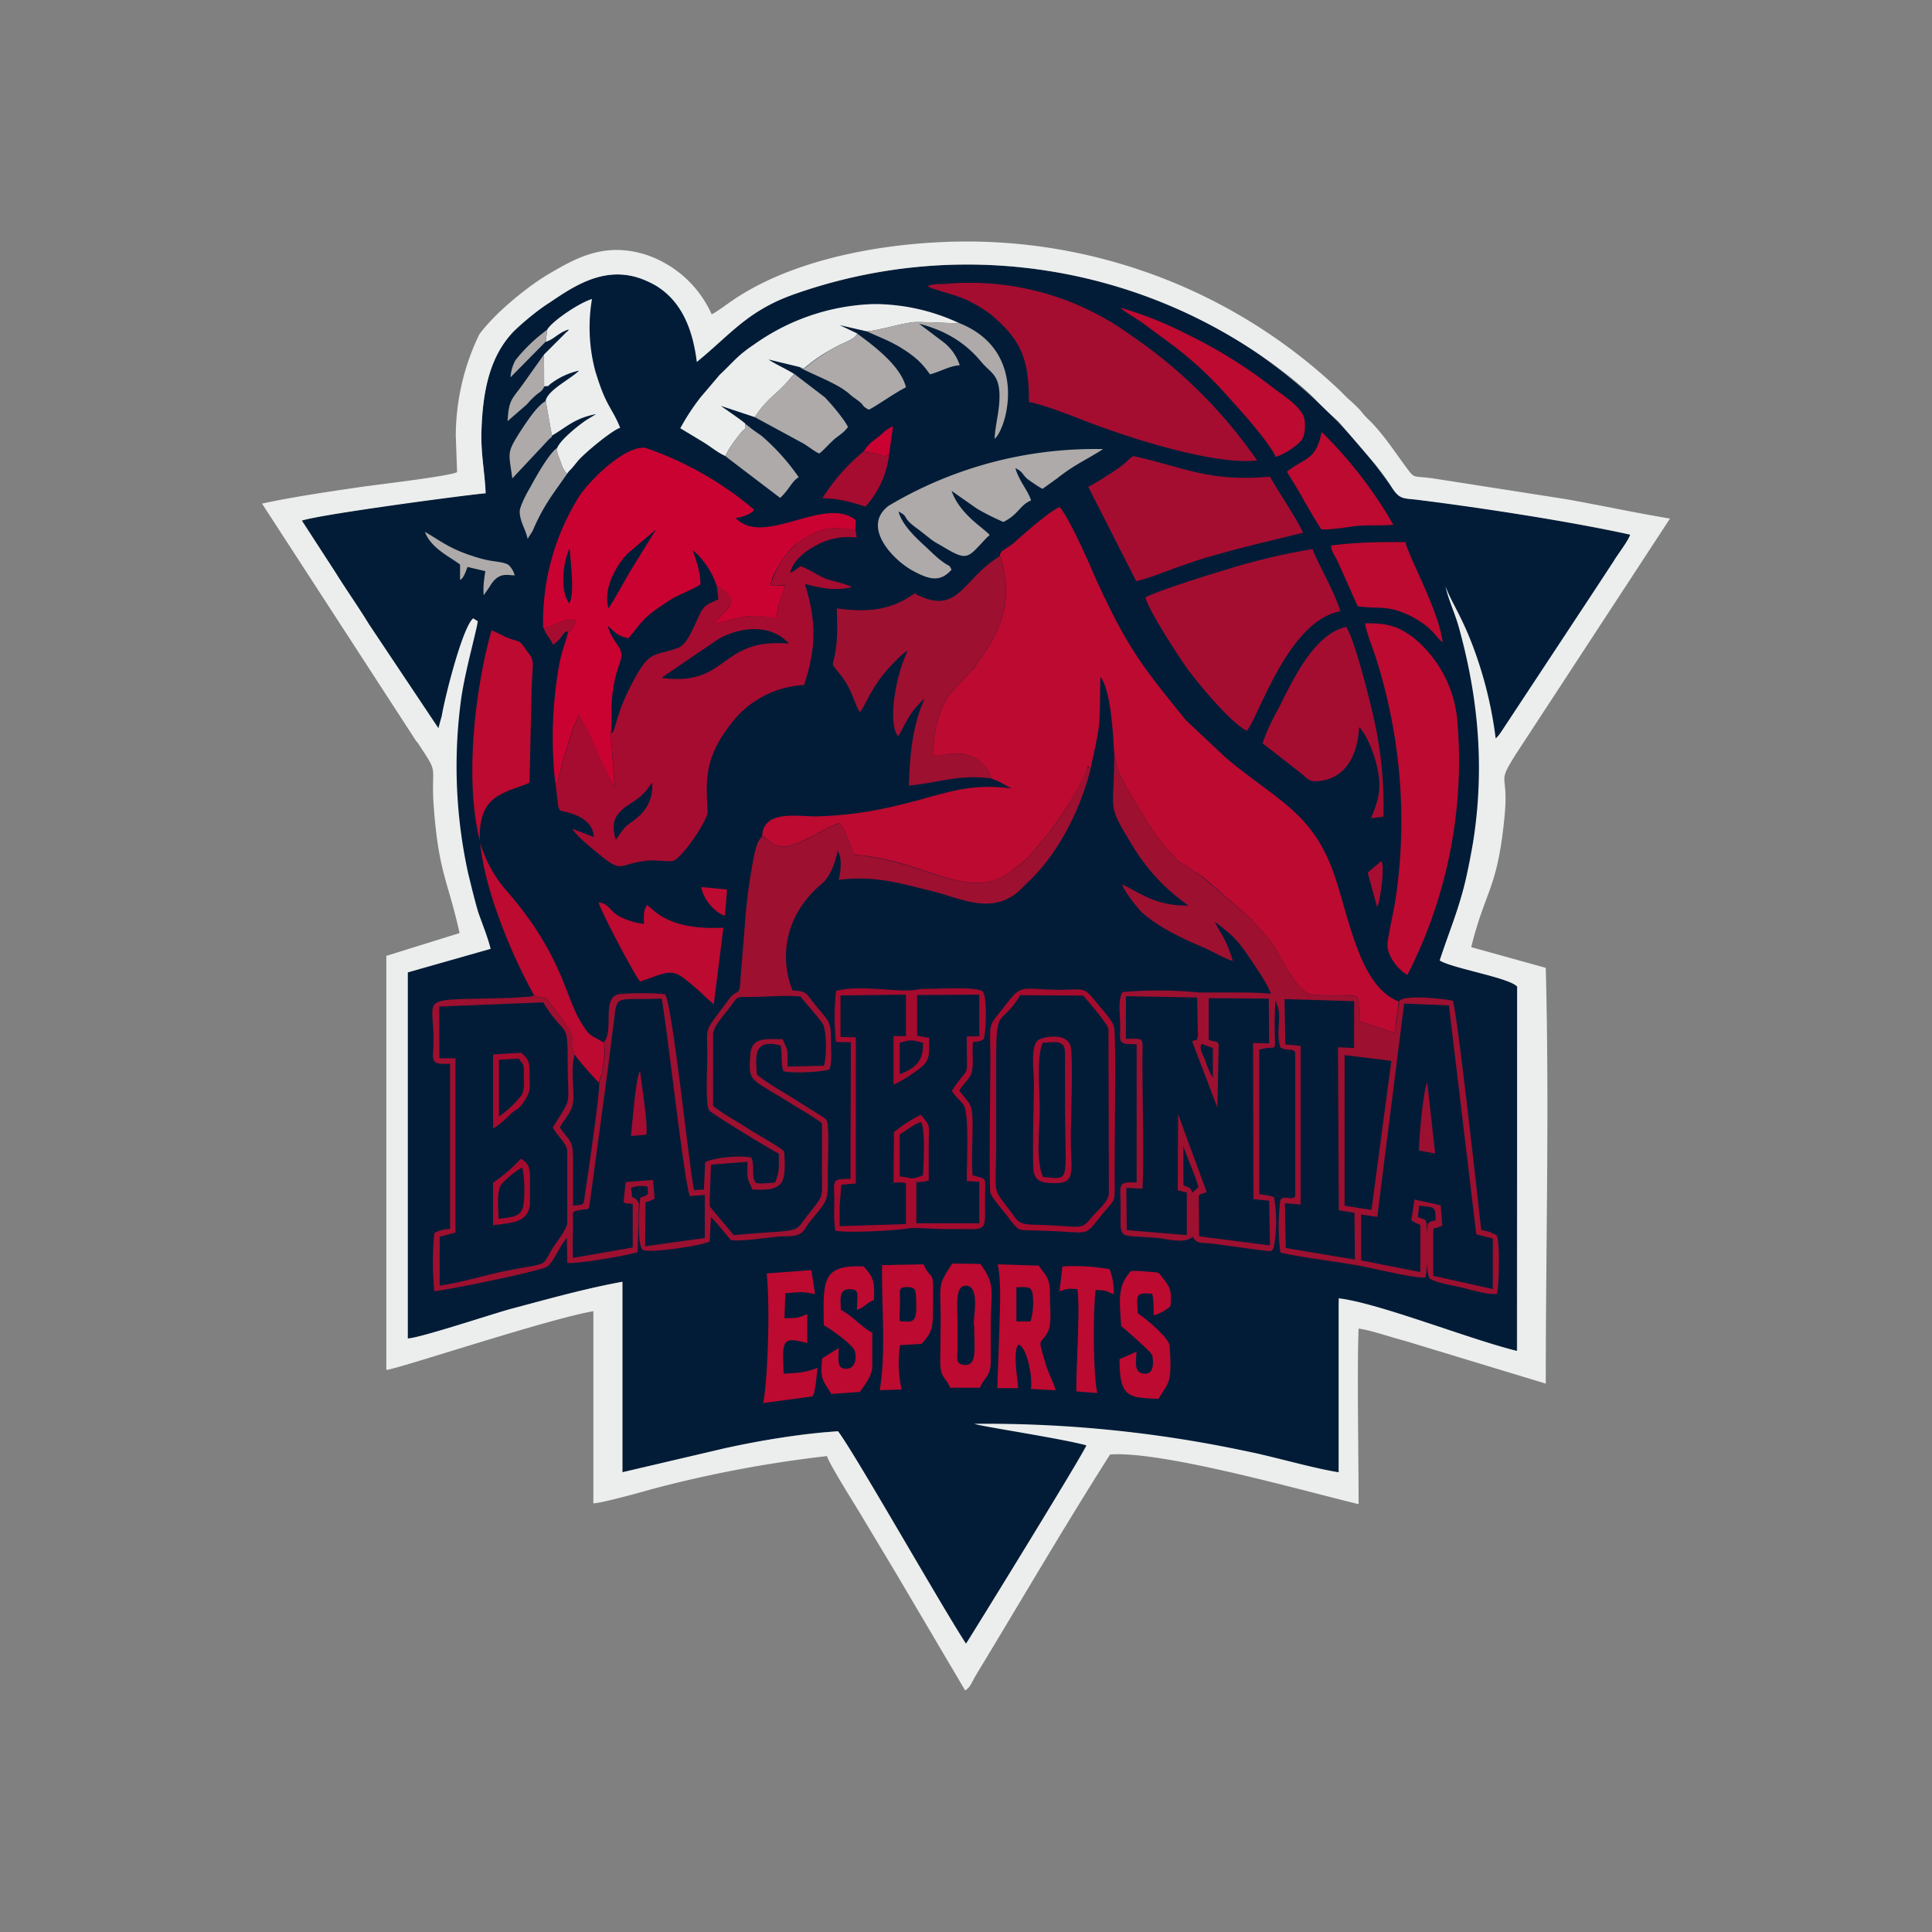 <svg xmlns="http://www.w3.org/2000/svg" width="3em" height="3em" viewBox="0 0 24 24"><rect x="0" y="0" width="24" height="24" fill="#808080" stroke="none"/><g fill="none"><path fill="#021C37" d="M8.707 4.306c-.062-.509-.308-.648-.669-.812c-.488-.227-.895.051-1.214.262a3 3 0 0 0-.447.365c-.309.32-.38.762-.396 1.224c-.01.294.04.515.051.782c-.319.026-2.047.258-2.279.34l.407.633c.138.22.987 1.713 1.121 1.94c.005.004.211.37.391 1.635c.098.674.556.983-.607 1.404v4.548c.154 0 1.06-.309 1.291-.37c.448-.119.9-.247 1.379-.335v2.367l1.27-.299c.381-.077 1.03-.205 1.405-.205c.206.257 1.286 2.17 1.59 2.633c.015-.015 1.47-2.376 1.496-2.469c.69.046 1.359-.051 2.053.093c.345.072.756.242 1.08.303V16.18c.494.056 1.626.457 2.213.607l.005-4.527c-.088-.114-.813-.232-.962-.33c.118-.365.247-.653.334-1.054c.484-2.434.206-1.184.396-1.74c.396-.452 1.06-1.604 1.43-2.165c.052-.087.175-.242.206-.33a34 34 0 0 0-2.598-.431c-.216-.026-.257.01-.36-.15a6.8 6.8 0 0 0-1.77-1.738a6.46 6.46 0 0 0-5.679-.659c-.566.206-.715.299-1.137.643"/><path fill="#ECEEED" d="M8.656 4.497c.422-.345.618-.622 1.183-.833a6.45 6.45 0 0 1 5.69.663c.257.165.638.448.839.664c.087.087.154.154.257.242l.463.54c.072.092.139.18.206.288c.102.154.144.123.36.154c.71.088 1.954.278 2.598.427c-.031.088-.155.242-.206.33l-1.405 2.13l-.025.035l-.036.036a5 5 0 0 0-.237-1.018c-.165-.479-.309-.659-.386-.87c.031.155.124.35.17.525c.283 1.029.33 2.017.093 3.066c-.088.401-.216.69-.335 1.055c.15.097.875.216.962.324v4.527c-.591-.144-1.723-.597-2.217-.654v2.161c-.324-.052-.736-.175-1.08-.247a15.5 15.5 0 0 0-3.447-.355c.067.03 1.07.18 1.394.268c-.026.087-1.482 2.448-1.497 2.464c-.304-.463-1.389-2.377-1.59-2.64a10 10 0 0 0-1.404.212l-1.276.298v-2.366c-.473.087-.926.216-1.373.334c-.232.062-1.142.365-1.292.37V12.08l1.03-.293c-.037-.15-.104-.31-.155-.458c-.046-.155-.082-.309-.123-.474a6.2 6.2 0 0 1-.088-2.176c.052-.36.19-.833.206-.962l-.057-.036c-.128.103-.344.942-.39 1.21l-.042.154l-.859-1.286c-.139-.227-.288-.438-.427-.659l-.412-.633c.237-.077 1.966-.308 2.285-.34c-.01-.267-.062-.488-.052-.781c.016-.463.093-.906.396-1.225c.103-.102.299-.267.448-.36c.319-.216.725-.494 1.219-.267c.36.164.55.499.612 1.003M5.18 9.214c.283.427.175.258.205.762c.062.874.175.941.324 1.615l-.91.283v5.144c.154-.015 2.006-.633 2.572-.73v2.387c.118-.005.597-.14.74-.18q1.066-.282 2.162-.407c.03.103.344.597.426.736l.438.73L11.99 21c.072-.051.072-.087.133-.19c.546-.9 1.107-1.863 1.667-2.742c.654-.047 2.423.458 3.087.617c0-.581-.02-1.692 0-2.181c.154.02.417.113.581.154l1.744.53c0-1.723.046-3.447 0-5.165l-.926-.257c.175-.71.324-.715.412-1.605c.061-.592-.108-.391.139-.787l1.918-2.932c-.432-.072-.864-.165-1.296-.242l-1.646-.257c-.221-.031-.227 0-.293-.083c-.14-.18-.31-.452-.494-.633c-.144-.138-.057-.087-.278-.282l-.093-.093A6.73 6.73 0 0 0 12.021 3c-.942 0-2.1.19-2.881.705c-.103.067-.211.154-.299.2a1.37 1.37 0 0 0-.833-.746c-.514-.154-.864.052-1.214.258c-.278.17-.653.483-.839.735a2.9 2.9 0 0 0-.293 1.26l.016.453c-.093.052-1.04.16-1.235.19c-.386.057-.818.12-1.188.201L5.179 9.22z"/><path fill="#BD0A30" d="M12.422 6.91c.185.53.005.937-.268 1.307l-.04.062c-.109.128-.315.329-.361.411a1.3 1.3 0 0 0-.154.705c.149-.02.303-.062.452-.005c.129.046.232.17.263.283c.113.03.226.118.262.123c-.617-.082-.874.093-1.569.242a4.7 4.7 0 0 1-.849.103c-.21.01-.679-.098-.69.247c.063.036-.05-.041.027.01c.04.031.082.082.16.108c.184.062.478-.165.77-.283c.093.108.12.247.186.396c.87.052 1.45.618 1.97.19c.222-.18.175-.138.366-.365c.17-.195.493-.674.565-.926l.036.026c.036-.175.078-.334.103-.52c.02-.215.01-.41.02-.617c.13.18.155.695.17.952c.021.051.021.113.037.175c.04.15.385.69.473.828l.118.154l.01.01c.222.232.067.109.35.294l.119.077l.612.535c.036.052 0 .01.036.046l.154.175c.185.227.34.69.566.705c.617.036.566-.103.576.33l.432.143l.052-.39c-.53-.206-.628-1.168-.854-1.714c-.278-.668-.715-.823-1.297-1.317l-.493-.463c-.54-.668-.72-.88-1.132-1.785c-.082-.195-.32-.73-.437-.864c-.145.067-.438.33-.572.448c-.102.087-.17.087-.17.164"/><path fill="#CA0231" d="M7.076 6.812c.01.154.067.57-.005.684c-.119-.165-.077-.514.005-.684m.483.746c-.077-.247.114-.566.247-.69l.345-.293l-.309.5c-.092.154-.18.323-.283.483m-.812.236c.067.016.061-.015.195-.056c.082-.031.124-.052.216-.031a.4.4 0 0 1-.103.154c-.036.144-.077.227-.108.396a5.1 5.1 0 0 0-.051 1.451c.03.036.051-.051.026.047c.02-.16.128-.484.185-.67c.025-.082.061-.128.082-.2l.067.103c.082.165.309.7.38.782l-.05-.659c.035-.164-.032-.35.071-.745c.031-.124.098-.217.036-.32c-.051-.082-.113-.154-.144-.272c.082.067.108.123.257.154c.14-.16.165-.236.376-.38c.082-.057.165-.114.252-.155s.19-.082.267-.134c0-.154-.051-.293-.097-.427a1 1 0 0 1 .298.443c.396.226.016.33-.015.478c.324-.087.4-.139.761-.067c.01-.19.067-.257.103-.411l-.18-.005c.015-.144.221-.448.345-.53c.236-.154.365-.216.71-.154l.005-.124c-.386-.314-1.137.34-1.492-.026c.077-.015.18-.04.231-.103c-.4-.34-.86-.602-1.358-.771c-.242-.02-.648.36-.813.597a2.94 2.94 0 0 0-.452 1.635"/><path fill="#A60C30" d="M7.649 10.433c-.057-.206-.02-.298.123-.411c.062-.041.129-.083.185-.129c.103-.098.088-.103.144-.17a.49.49 0 0 1-.154.407c-.139.129-.144.077-.257.247zm.576-2.011l.01-.015l.69-.469c.303-.17.673-.175.874.057c-.874-.072-.74.535-1.574.427m.679-1.147l.02.17c-.102.051-.159.056-.215.154c-.093.18-.165.411-.294.453c-.329.113-.35.01-.607.524c-.118.232-.164.453-.18.484c-.03.067 0 .02-.041.051l.051.659c-.072-.083-.298-.618-.38-.787l-.067-.098c-.02.072-.057.118-.082.206c-.057.18-.165.504-.186.663c.021-.092.006-.01-.025-.051l.036.314l.02.051c.103.026.412.077.422.33l-.267-.103c.061.102.267.262.36.339c.257.206.216.108.53.062c.123-.02.283.01.355 0c.118-.026.442-.515.437-.612c-.026-.402-.031-.674.272-1.07a1.22 1.22 0 0 1 .926-.505c.15-.463.155-.782.01-1.255c.207.052.36.088.582.041c-.087-.051-.231-.072-.33-.108c-.112-.051-.215-.123-.308-.154c-.051.036-.072.062-.128.082c.04-.154.18-.262.313-.334a.82.82 0 0 1 .515-.103l-.016-.093c-.344-.061-.473 0-.71.155a1.1 1.1 0 0 0-.344.53h.18c-.036.154-.093.226-.103.411c-.36-.067-.437-.015-.761.072c.03-.154.411-.257.015-.478"/><path fill="#9D1030" d="m7.772 14.684l-.026.247c.042.031.026.01.114.026v.54l-.741.129c-.01-.144 0-.309 0-.448c0-.118-.026-.123.072-.144c.134-.026.118.02.139-.113l.226-1.677l.051-.412c.078-.514-.04-.401.613-.427c.067.36.283 2.315.35 2.454l.185-.015v.535l-.741.103l.005-.55l.051-.011l.062-.031l-.02-.232zm-2.315-2.181l1.291-.051c.268.442.304.205.304.71c0 .622.067.432-.185.843c.051.103.164.185.18.288v.906c-.016.082-.129.226-.18.303c-.155.257-.02.17-.643.298c-.237.052-.53.14-.762.17v-.607l.196-.051v-2.166h-.2zm4.754 1.45v.608c0 .303.025.283-.134.478c-.252.309-.036.221-.962.304l-.263-.314c-.046-.062-.03-.015-.036-.113l.016-.448l.453-.036c0 .242-.01.175.061.345c.15.005.304.01.365-.093c.052-.082.036-.257.031-.38c-.077-.072-.329-.206-.432-.273c-.154-.103-.308-.18-.452-.293v-.885c.005-.113.138-.242.236-.376c.072-.103.062-.092.216-.092c.19 0 .453-.026.633-.005c.093.113.18.205.268.324c.061.077.061.411.025.535l-.453.01c0-.242.01-.175-.061-.34c-.206 0-.386-.03-.401.19c-.021.36-.026.273.535.628c.087.052.288.17.355.227M9.47 10.39c-.062.051-.083.154-.103.241a7 7 0 0 0-.118.911l-.052.633c-.01.206-.026.103-.129.22l-.154.207c-.175.231-.123.195-.128.54c0 .118-.026.586.025.653c.026.036.798.51.864.535c0 .185.01.211-.046.36c-.036 0-.21.026-.242 0c-.056-.067-.01-.195-.051-.308c-.134-.036-.484 0-.576.056l-.016.34l-.123.005c-.067-.345-.268-2.31-.36-2.433a3.4 3.4 0 0 0-.576 0c-.216.051-.052.447-.186.602c.036.102 0 .241-.02.38l-.036.119c.01.133-.139 1.131-.18 1.414c-.016.118-.01.093-.144.113v-.56c0-.268-.041-.232-.165-.412c.072-.129.165-.195.17-.365c0-.165-.031-.386.015-.54c-.087-.258.098-.088-.164-.448c-.32-.432-.14-.19-.34-.288l-.041.015l-.247.016c-1.173.036-.962-.051-.962.52c0 .257-.062.313.206.298v2.053a.4.4 0 0 0-.196.051a3.7 3.7 0 0 0 0 .72c.078.005 1.353-.252 1.41-.308c.082-.072.154-.263.237-.35l.005.308c.118.016.75-.092.874-.133l.016-.597c-.016-.052-.02-.046-.041-.067l-.042-.02l-.015-.114a.34.34 0 0 1 .206-.015l.005.087c-.041.042-.052.026-.098.052c-.01.113-.041.581.031.643c.062.051.756-.052.833-.103l.016-.299c.062.052.19.217.247.283c.133.021.468-.036.627-.046c.103-.005.206.01.273-.067c.02-.02.036-.051.067-.097c.252-.31.237-.258.237-.613c0-.154.02-.545-.01-.658c-.037-.052 0-.01-.047-.046l-.386-.242c-.129-.083-.319-.185-.437-.288c-.016-.211-.052-.453.293-.36c.026.102 0 .216.036.319c.113.03.473.01.571-.021c.036-.103.02-.237.02-.35c0-.283-.03-.237-.236-.504c-.077-.103-.082-.118-.242-.129a1.12 1.12 0 0 1 .067-.977a1.3 1.3 0 0 1 .288-.34c.103-.082.17-.241.206-.421l.005.015c0 .01.01.01.01.015l.016.052a.7.7 0 0 1-.02.283c.447-.057.756.041 1.157.139c.36.087.746.308 1.095-.01l.083-.083c.39-.36.668-.91.797-1.43l-.036-.02a3.6 3.6 0 0 1-.566.92c-.19.227-.144.185-.36.36c-.524.432-1.106-.128-1.975-.185c-.067-.149-.093-.288-.185-.396c-.294.118-.587.345-.772.283c-.077-.026-.118-.077-.16-.103c-.077-.056.036.02-.025-.015m8.06 4.769c.006.005.016 0 .021.01c0 .01.01.01.016.01l.026.016c.03.015.015 0 .051.025v.582l-.735-.145v-.57l.2.03l.334-2.65l.556.022l.34 2.844l.205.052v.628l-.74-.165v-.56c.025-.068-.006-.011.046-.037l.051-.02h.016l-.02-.258l-.325-.072l-.041.263zm-2.829-.926c0 .036.165.411.186.514l-.072.067c-.041-.083-.041-.052-.114-.093v-.494zm1.997-1.127l.586.072l-.247 1.852l-.334-.052v-1.872zm-1.77-.139l.139.052v.37a1 1 0 0 1-.093-.211c-.036-.098-.082-.15-.046-.211m1.029-.556l.864.026v.582l-.2-.01l.01 2.026l.195.03l.005.582l-.859-.144l-.01-.556l.195.016v-1.97l-.19-.02zm-1.97-.036l.884.016l.01.483c-.036.093.01.02-.072.062l.314.823l.016-.782c-.016-.056-.067-.03-.124-.061V12.4l.746.005l.005.556l-.2-.005l.005 1.94l.195.02l.01.555l-.88-.113l-.004-.489c.01-.051.026-.025.098-.061l-.355-.967l-.005.946l.113.026v.53l-.746-.062l-.005-.525l.2.01c.02-.308 0-1.147 0-1.538c-.005-.37.052-.319-.206-.324zm3.395.067l-.057.391l-.432-.144c-.01-.427.041-.293-.576-.33c-.227-.014-.38-.477-.566-.704l-.154-.175c-.036-.036 0 0-.036-.046l-.618-.535l-.113-.077c-.283-.185-.129-.062-.35-.293l-.01-.01l-.118-.155c-.088-.139-.432-.68-.473-.823c-.016-.067-.016-.124-.037-.18c0 .761-.108.597.247 1.178c.174.28.404.521.674.71c-.421.01-.643-.185-.823-.263c.031.098.196.299.242.345c.195.175.473.314.73.422c.14.057.273.144.402.185a1.4 1.4 0 0 0-.103-.268c-.041-.082-.088-.144-.119-.22c.18.143.258.195.397.4c.077.114.257.366.298.495c-.154-.016-.33-.016-.489-.016h-.406a5 5 0 0 0-.947-.005c-.061.087-.03.293-.03.412c0 .236-.031.231.205.236v1.718c-.231-.015-.205.026-.2.242c.01.51-.078.396.473.448c.134.015.324.072.422-.016c.056.088.097.072.231.083l.566.077c.232.03.175.02.211-.026q.057-.31.005-.623c-.046-.025-.113-.03-.185-.04v-1.796c.288-.087.16.165.2-.607c.103.196-.005.35.062.581c.103.052.165 0 .185.067v1.77c-.02.082-.133-.016-.185.056a2.6 2.6 0 0 0 0 .654c.273.062.638.103.926.154c.18.026.73.17.875.154c.03-.103.015-.293.02-.421c0-.36 0-.273-.113-.33l.016-.139c.19.021.205 0 .205.18c-.072.021-.04 0-.097.042c-.016.103-.036.643.03.689l.016.005c.062.041.298.082.386.103c.128.03.308.088.427.077c.026-.113.041-.643-.005-.73l-.088-.041l-.103-.026c-.03-.273-.308-2.804-.355-2.845c-.01-.01-.617-.093-.668.01z"/><path fill="#A40D30" d="M11.527 3.56c.154.066.335.097.5.174c.18.093.272.154.395.273c.278.267.36.499.36.987c.175.031.505.16.664.222c.535.21 1.626.566 2.17.504a6 6 0 0 0-1.573-1.559a3.4 3.4 0 0 0-2.315-.633c-.072 0-.15 0-.2.026z"/><path fill="url(#)" d="M6.12 15.223v-.53c.118-.067.247-.195.35-.298c.087.05.113.097.113.226v.35c-.036.226-.226.216-.463.257zm.35-2.145c.097.087.113.102.108.267c0 .17.02.195-.052.32c-.077.123-.103.102-.195.184a1 1 0 0 1-.206.17v-.92zm-1.014.066h.206l-.005 2.166l-.2.052l.004.607c.232-.031.525-.119.762-.17c.617-.129.489-.041.643-.298c.051-.078.164-.222.18-.304v-.905c-.016-.103-.129-.185-.18-.288c.252-.412.185-.222.185-.844c0-.51-.036-.268-.303-.715L5.46 12.5v.643z"/><path fill="#A40D30" d="M14.228 7.418c.03.154.442.782.54.915c.154.201.514.638.72.746c.144-.164.515-1.373 1.163-1.486c-.082-.268-.309-.643-.345-.772q-.55.09-1.08.257c-.18.052-.885.273-.998.345z"/><path fill="#9D1030" d="M12.313 9.671a.44.44 0 0 0-.262-.282c-.155-.052-.309-.016-.453.005a1.3 1.3 0 0 1 .154-.705c.047-.082.253-.283.36-.412l.042-.061c.272-.37.452-.777.267-1.307c-.473.283-.51.756-1.06.463c-.283.2-.555.242-.967.185c.005.139.01.268 0 .407c-.036.396-.113.205.072.452c.129.175.134.299.216.432c.088-.113.14-.324.407-.602c.041-.04.128-.138.185-.159c-.113.226-.236.746-.15 1.003l.032.057c.051-.077.082-.155.139-.247a1 1 0 0 1 .19-.221c-.154.35-.18.684-.195 1.08c.38-.036.617-.144 1.028-.088z"/><path fill="#BD0A30" d="M17.484 12.11a5.84 5.84 0 0 0 .617-3.184a1.5 1.5 0 0 0-.54-1.003c-.186-.139-.32-.185-.602-.18c0 .077.118.37.149.478c.293.957.375 1.94.231 2.933c-.03.19-.077.375-.102.555c-.021.17.159.36.247.402"/><path fill="url(#)" d="m14.634 13.839l.355.967c-.072.036-.087.01-.103.062l.01.488l.88.114l-.01-.556l-.196-.02l-.005-1.94h.206l-.01-.55l-.751-.006v.515c.062.03.113 0 .128.061l-.015.787l-.314-.823c.083-.046.036.026.072-.067l-.01-.483l-.885-.015v.524c.257.005.2-.046.206.324c0 .391.02 1.23 0 1.538l-.2-.01l.004.525l.746.062v-.525l-.113-.026z"/><path fill="url(#)" d="M11.258 12.871v-.514l-.818.015l.006.51h.195v1.82l-.185.021l-.02.247v.263l.822-.026v-.504c-.056-.02-.082-.01-.154-.01v-.628c.067-.052.262-.185.34-.216c.128.154.097.113.097.36c0 .062.016.447-.02.463c-.041.01-.088.01-.134.015v.515l.772-.01v-.51l-.15-.01c-.005-.16.037-.839-.04-.947c-.052-.061-.103-.108-.145-.175c.237-.365.18-.082.186-.673l.154-.01v-.51l-.772.005v.504l.129.02l.02.006c0 .21.016.283-.123.386a2 2 0 0 1-.314.195v-.602z"/><path fill="#A40D30" d="m13.518 6.046l.596 1.173c.145-.031.345-.113.49-.165c.154-.056.35-.123.509-.164c.355-.103.704-.18 1.075-.273c-.093-.195-.304-.504-.412-.695c-.772.067-1.065-.118-1.697-.257c-.072.041-.067.077-.258.2c-.092.057-.21.14-.303.181"/><path fill="url(#)" d="M12.85 14.58c-.031-.108-.005-.947-.005-1.132c0-.154-.052-.437.05-.525c.042-.04.361-.113.402.083c.036.17.005.895.005 1.121c0 .463.088.597-.288.566c-.082 0-.149-.041-.164-.113m-.474-.37c0 .648-.061.524.17.822c.088.114.083.175.278.18c.669.016.587.093.761-.118c.072-.077.18-.17.19-.267V12.79c0-.067-.262-.36-.318-.422l-.782-.005c-.242.4-.299.118-.299.776z"/><path fill="url(#)" d="M17.633 14.292c-.006-.15.051-.746.102-.849l.093.885zm-.062.602l.324.067l.02.257c-.04.026-.087 0-.113.062v.56l.736.165v-.622l-.2-.052l-.34-2.85l-.556-.02l-.334 2.649l-.206-.031l.005.576l.74.144v-.581l-.102-.052c-.02-.066.01-.185.026-.272"/><path fill="url(#)" d="M10.209 13.953a3 3 0 0 0-.36-.227c-.556-.36-.55-.262-.53-.627c.015-.222.195-.196.401-.19c.072.164.062.102.062.339l.453-.01c.036-.124.036-.458-.026-.536c-.088-.118-.175-.21-.268-.324c-.18-.02-.442 0-.632 0c-.155.005-.144 0-.217.103c-.102.129-.231.257-.236.37v.885c.144.114.298.19.453.294c.102.067.36.2.432.272c0 .124.025.299-.031.381c-.062.103-.216.103-.365.092c-.072-.17-.062-.102-.062-.344l-.453.036l-.015.447c0 .098-.01.052.036.114l.257.313c.931-.082.72.006.967-.303c.221-.268.144-.746.134-1.08z"/><path fill="url(#)" d="M7.837 14.112c.02-.18.051-.684.113-.813c.015.155.103.685.077.798zm.273.545l.02.232c-.036.026-.077.03-.113.041v.55l.736-.102v-.535l-.186.015c-.067-.134-.283-2.099-.35-2.454c-.653.026-.534-.092-.612.427l-.051.412l-.226 1.677c-.021.133-.006.087-.14.113c-.102.02-.076.026-.076.144c0 .144-.006.304.005.448l.74-.129v-.54c-.087-.015-.072 0-.113-.026l.026-.247z"/><path fill="#AEAAA9" d="M11.82 7.076c-.035-.067-.02-.036-.082-.078c-.108-.072-.185-.16-.277-.241c-.088-.083-.258-.242-.299-.402c.144.072.02.062.247.222l.144.113c.057.046.093.061.154.097c.324.196.309.144.556-.113c.026-.025.015-.005.03-.03c-.097-.103-.37-.258-.472-.546l.308.216c.093.057.216.118.335.17c.19-.093.2-.206.344-.268c-.04-.128-.144-.231-.195-.4c.098.045.082.076.154.138c.031.02.144.103.185.118l.185-.133c.206-.165.36-.227.566-.36a5 5 0 0 0-2.664.704c-.335.252.036.659.293.803c.206.113.345.154.489-.01"/><path fill="#A40D30" d="m15.684 9.233l.494.386c.057.047.082.098.206.083c.334-.031.483-.325.499-.67c.098.099.185.325.221.484c.067.278.02.417-.072.649l.154-.021a5 5 0 0 0-.133-1.276c-.052-.226-.227-.926-.33-1.08c-.411.087-.684.705-.843 1.018a2.5 2.5 0 0 0-.196.427"/><path fill="#ECEEED" d="M9.012 5.665c.036-.082.072-.129.123-.2l.072-.093c.062-.072.057-.016.052-.108c-.026-.031-.247-.18-.304-.222l.422.14c.15-.237.298-.3.447-.49c.026-.03.021-.01.036-.05c-.102-.063-.231-.12-.313-.176l.385.093l.052.02c.098-.082.206-.164.33-.231c.169-.103.308-.124.334-.206l-.217-.103l.335.077c.103 0 .406-.092.576-.113c.082-.01.56.02.571.01a2.5 2.5 0 0 0-1.06-.236a2.7 2.7 0 0 0-1.481.499c-.216.144-.257.216-.432.38l-.232.273a2.7 2.7 0 0 0-.257.391l.273.165c.097.056.19.139.288.18"/><path fill="#BD0A30" d="M5.96 10.444c-.02-.576.299-.587.618-.72l.026-1.189l.015-.267c0-.118-.041-.129-.098-.216c-.067-.103-.072-.077-.19-.119c-.093-.036-.15-.077-.226-.102c-.206.74-.335 1.852-.145 2.613"/><path fill="url(#)" d="m15.96 12.968l.196.021v1.97l-.195-.015l.01.555l.86.144v-.58l-.207-.032v-2.027l.201.005v-.576l-.875-.025l.016.56z"/><path fill="#A40B2D" d="M11.177 14.09c.072-.035.185-.138.267-.149c.052.108.031.51.021.659c-.165.067-.129.026-.288.015zm0-.745v-.391c.103-.031.144-.036.21-.02l.078.02c.01.221-.088.314-.288.39m-.072.128c.092-.04.226-.128.314-.195c.139-.103.123-.175.123-.386c-.01 0-.015-.01-.02 0l-.129-.026v-.504l.772-.005v.515l-.155.005c-.005.591.052.308-.185.673c.036.067.098.114.144.175c.077.103.036.787.041.947l.155.01v.515h-.782v-.51l.118-.01l.015-.01h.021v-.458c0-.247.03-.206-.098-.36a1.8 1.8 0 0 0-.334.216l-.005.627c.072 0 .097-.01.154.01v.505l-.823.026v-.258l.02-.257l.18-.015v-1.816l-.19-.005v-.515l.813-.01v.515H11.1v.601zm1.132 1.374c0-.237.03-.19-.155-.247c-.015-.18 0-.427 0-.617c0-.294-.036-.258-.164-.433c.036-.077.139-.154.154-.231c.026-.103 0-.257.015-.376c.062 0 .103-.01.134-.035c.031-.109.041-.515-.01-.587c-.062-.067-.53-.036-.7-.036c-.056 0-.072 0-.123.01c-.232.041-.695-.067-1.003.016a3 3 0 0 0 0 .633l.185.005l-.005 1.697c-.232 0-.206.01-.201.242c0 .134-.01.288.015.401c.155.031.746 0 .916-.03c.062-.01.33.01.448.01c.56-.01.488.087.494-.422"/><path fill="#ECEEED" d="m6.798 4.096l-.02.15c.103-.027.154-.114.293-.155c0 0-.01 0-.01.01s-.021.02-.026.026l-.278.278V4.8c.093-.01.026.005.103-.047a.9.9 0 0 1 .334-.149c-.118.113-.39.242-.416.376l.077.432c.18-.103.278-.216.55-.268l-.128.078c-.103.072-.309.236-.355.34c-.01.06.015.102.04.169c.021.062.037.113.083.154c.031-.046.036-.04.067-.077l.067-.082c.077-.093.422-.38.525-.412c-.103-.257-.175-.257-.309-.705a2.1 2.1 0 0 1-.041-.895c-.17.052-.504.283-.556.381"/><path fill="#BD0A30" d="M7.68 11.375c-.104-.062-.124-.155-.243-.165c.016.093.463.936.515.983c.293-.098.38-.165.535-.047c.221.17.2.175.38.33l.119-.952c-.304.015-.633-.016-.864-.211l-.083-.072c-.051.082-.04.129-.04.237a.9.9 0 0 1-.32-.103m8.168-5.7c.103-.026.294-.155.33-.221c.036-.062.036-.155.03-.227c-.01-.164-.298-.334-.421-.432a6 6 0 0 0-1.05-.648a4.5 4.5 0 0 0-.818-.324c.052.051.175.118.278.19l.278.206c.267.19.525.422.736.658c.154.17.55.602.637.798m-9.213 6.687c.206.103.02-.144.34.288c.257.36.077.186.164.448c.036.057.098.123.144.18l.154.17l.042-.119c.015-.138.051-.277.02-.38c-.175-.103-.165-.067-.273-.237c-.205-.319-.226-.818-.9-1.61a1.6 1.6 0 0 1-.36-.633c.057.607.406 1.425.669 1.893m9.903-5.586c-.006.061.036.113.072.18l.257.576c.298.036.365-.016.643.113c.303.154.319.268.412.334c-.047-.39-.407-1.028-.463-1.245c-.35 0-.577 0-.921.042m-.55-.916c.06.103.138.221.205.345c.062.108.15.262.221.37c.103.01.32-.026.432-.041c.155-.016.32 0 .463-.016a5.3 5.3 0 0 0-.89-1.152c-.072.355-.195.309-.432.494m-3.36 10.13c.15 0 .2-.021.206.133a.8.8 0 0 1-.031.293h-.175zm-.232-.284c.047.211.026.556.021.787l-.026.751h.258c0-.082-.072-.463.005-.54c.103.02.18.412.154.55l.309.016c-.026-.093-.098-.221-.134-.355c-.093-.319-.062-.195.03-.36c.063-.108.027-.334.032-.473c0-.216-.047-.227-.14-.36zm-.293.746c0 .278.042.5-.103.504c-.133 0-.108-.087-.102-.195v-.288c0-.227-.037-.474.082-.5c.2-.03.118.36.118.48zm.072.787c.052-.128.129-.134.134-.309v-.457c0-.453.067-.5-.128-.772l-.35-.005c-.196.298-.14.247-.144.756l-.005.453c0 .216.056.18.123.334zm1.96-.92c-.005-.222-.046-.268.18-.248c.02.083.016.17.02.268a.55.55 0 0 0 .207-.113c.015-.196 0-.232-.103-.36c-.052-.072-.046-.057-.155-.067c-.077-.005-.154-.016-.231-.01c-.18.19-.139.38-.124.684c.042.03.37.319.386.36c.005.02.052.252-.108.231c-.123-.015-.092-.154-.087-.272l-.211.092c0 .494.123.473.483.494c.134-.221.17-.19.14-.658c-.006-.103-.31-.35-.397-.407zm-3.688-.047c0-.108-.036-.262.113-.257c.118 0 .092.051.087.257c.093-.03.119-.087.211-.123c.01-.222 0-.278-.128-.417c-.515-.02-.504.165-.494.73c.082.047.365.242.386.325c.025.102 0 .226-.124.216c-.108-.01-.077-.134-.077-.258l-.206.129c-.025.273.005.257.113.442l.355-.025c.057-.078.144-.19.155-.304v-.432c-.134-.067-.252-.216-.391-.283m-.324.993l.015-.093l.02-.18c-.154.057-.215.062-.421.072c-.02-.422-.02-.463.293-.38v-.36c-.118.051-.129.051-.283.051l.01-.309c.16-.015.216-.025.37.01l-.046-.298l-.555.041c.041.386.02 1.225-.041 1.61l.607-.082c.03-.051.015-.01.03-.082m1.06-1.122c0-.102-.026-.159.092-.154c.103 0 .103.041.108.134c.01.283 0 .314-.206.288zm.293-.437l-.515.01c-.01.474.052 1.091-.03 1.554l.272-.01a1.5 1.5 0 0 1-.02-.55l.267-.016c.154-.16.139-.232.144-.489c.005-.494-.01-.257-.118-.499"/><path fill="#ADAAA9" d="M9.932 4.56c.041.04.417.18.566.292c.04.026.062.052.103.083c.175.118.072.087.19.154c.051-.015.319-.206.463-.278c-.062-.262-.396-.514-.607-.668c-.026.082-.165.102-.334.205a2.3 2.3 0 0 0-.324.232z"/><path fill="#AEAAA9" d="M10.765 4.115c.165.077.278.113.437.211c.155.098.247.175.35.324c.123-.03.237-.103.37-.113a.6.6 0 0 0-.21-.293l-.294-.222c.37.093.607.273.772.474c.118.139.216.154.226.396c.005.206-.051.365-.061.56c.154-.128.432-1.095-.443-1.44c-.01.01-.489-.02-.566-.01c-.175.02-.473.113-.581.113"/><path fill="#A40B2D" d="M12.375 14.21v-1.07c0-.66.057-.376.299-.777l.782.005c.051.062.314.355.314.422l.005 2.037c-.01.103-.119.19-.19.267c-.176.211-.098.134-.762.119c-.196-.006-.19-.067-.278-.175c-.231-.304-.17-.18-.17-.823zm-.067.617c.006.046.206.272.242.329c.129.154.067.118.443.134c.54.015.468.087.674-.175c.17-.216.185-.155.18-.391c-.005-.427.02-1.754-.005-1.955c-.01-.087-.186-.268-.242-.34c-.14-.18-.155-.133-.437-.133c-.49-.005-.464-.088-.685.206c-.221.282-.175.17-.175.658c0 .324-.02 1.523 0 1.667z"/><path fill="#ADAAA9" d="m9.376 5.182l.607.329c.067.04.14.103.196.123c.062-.051.103-.103.17-.164c.066-.062.118-.078.185-.165c-.041-.093-.227-.309-.288-.37L9.86 4.64c-.016.042-.01.02-.036.052c-.15.19-.299.252-.448.489"/><path fill="#BD0A30" d="M13.162 16.04c.103-.03.087-.036.221-.025c.041.216-.026 1.168-.01 1.27l.257.02c-.052-.256-.052-1.012-.02-1.28c.154.005.113.01.226.052a.8.8 0 0 0-.052-.31a2.5 2.5 0 0 0-.586-.035z"/><path fill="#AEAAA9" d="m9.011 5.665l.031.026l.649.494c.113-.103.144-.206.231-.257a2.7 2.7 0 0 0-.463-.515l-.103-.072l-.098-.077c.006.093.01.036-.051.108l-.072.093c-.052.072-.088.118-.124.2"/><path fill="#A60C30" d="M11.044 5.655c-.077.025-.072 0-.17-.02c-.072-.016-.098 0-.134-.037a2.4 2.4 0 0 0-.524.592c.205 0 .37.051.535.103a1.17 1.17 0 0 0 .293-.638"/><path fill="#A40D30" d="M12.957 14.62c-.093-.2-.041-.586-.041-.843c0-.237-.041-.643.036-.823c.154-.01.278-.041.278.123v.7c.005.926.072.875-.273.844m-.108-.04c.015.072.082.108.165.113c.375.03.288-.103.288-.566c0-.227.03-.952 0-1.122c-.046-.195-.36-.123-.412-.082c-.092.088-.046.376-.046.525c0 .185-.026 1.024 0 1.132z"/><path fill="#AEAAA9" d="M7.048 5.881c-.052-.036-.062-.087-.083-.149c-.025-.067-.051-.108-.04-.17c-.098.057-.273.37-.345.504c-.036.057-.124.227-.124.288c0 .124.077.227.098.34l.062-.098c.139-.324.247-.447.432-.715m-.19-.468l-.078-.432c-.113.062-.247.273-.334.406c-.154.247-.124.237-.082.556l.463-.494l.015-.01l.01-.01zm-1.143 1.6v.19c.047-.015.078-.128.093-.16l.221.052c-.015.103-.03.185-.02.299l.072-.103c.113-.2.231-.14.313-.144a.27.27 0 0 0-.077-.129l-.015-.01l-.046-.016c-.145-.03-.18-.015-.422-.097c-.273-.093-.381-.19-.556-.288c.077.205.309.308.437.406"/><path fill="#A40B2D" d="M6.445 13.15c.067.102.062.051.062.216c0 .103.01.164-.026.236a1.3 1.3 0 0 1-.283.268v-.705l.252-.015zm-.319-.052v.921a1 1 0 0 0 .206-.17c.087-.082.118-.061.19-.185c.077-.123.057-.154.057-.319c0-.16-.01-.18-.103-.267z"/><path fill="#AEAAA9" d="m6.762 4.8l-.005-.396l-.262.37c-.134.186-.175.186-.19.458l.236-.205c.16-.186.18-.134.221-.227"/><path fill="#A40B2D" d="M6.192 15.14c0-.129-.026-.34.036-.427a1.1 1.1 0 0 1 .257-.21c.031.081.036.339.02.447c-.015.17-.143.17-.313.19m-.072.082c.237-.036.427-.025.463-.252v-.35c0-.128-.026-.175-.113-.226a2 2 0 0 1-.345.298v.53z"/><path fill="#9B0F31" d="m17.632 14.293l.196.036l-.098-.885c-.051.102-.103.7-.103.849z"/><path fill="#A30D31" d="m7.838 14.112l.19-.016c.026-.113-.061-.643-.077-.797c-.061.128-.092.633-.113.813"/><path fill="#BD0A30" d="m9.006 11.374l.026-.324l-.32-.031c.021.154.18.33.294.355"/><path fill="#AEAAA9" d="m6.779 4.244l.02-.149a2 2 0 0 0-.396.38a.5.5 0 0 0-.061.212z"/><path fill="#CA0231" d="M10.734 5.597c.041.031.067.021.139.036c.098.021.093.047.17.021l.051-.36c-.092.041-.123.087-.19.139c-.088.067-.103.072-.17.164"/><path fill="#A70D31" d="m16.99 10.84l.118.432v-.01l.01-.02l.01-.032c.021-.087.078-.447.031-.514z"/><path fill="#A60C30" d="M6.751 7.793c.031.098.083.13.119.217c.118-.073.139-.201.19-.155a.4.4 0 0 0 .098-.149c-.093-.015-.134 0-.216.03c-.134.042-.129.073-.196.052z"/><defs><linearGradient id="" x1="12.012" x2="12.012" y1="3" y2="21" gradientUnits="userSpaceOnUse"><stop offset=".55" stop-color="#D9D9D9"/></linearGradient><linearGradient id="" x1="12" x2="12" y1="3" y2="21" gradientUnits="userSpaceOnUse"><stop offset=".55" stop-color="#D9D9D9"/></linearGradient><linearGradient id="" x1="11.999" x2="11.999" y1="2.999" y2="21" gradientUnits="userSpaceOnUse"><stop offset=".55" stop-color="#D9D9D9"/></linearGradient><linearGradient id="" x1="11.983" x2="11.983" y1="3" y2="20.995" gradientUnits="userSpaceOnUse"><stop offset=".55" stop-color="#D9D9D9"/></linearGradient><linearGradient id="" x1="11.999" x2="11.999" y1="3" y2="21" gradientUnits="userSpaceOnUse"><stop offset=".55" stop-color="#D9D9D9"/></linearGradient><linearGradient id="" x1="11.982" x2="11.982" y1="2.993" y2="21" gradientUnits="userSpaceOnUse"><stop offset=".55" stop-color="#D9D9D9"/></linearGradient><linearGradient id="" x1="11.986" x2="11.986" y1="3" y2="21" gradientUnits="userSpaceOnUse"><stop offset=".55" stop-color="#D9D9D9"/></linearGradient><linearGradient id="" x1="12.051" x2="12.051" y1="2.999" y2="20.999" gradientUnits="userSpaceOnUse"><stop offset=".55" stop-color="#D9D9D9"/></linearGradient></defs></g></svg>